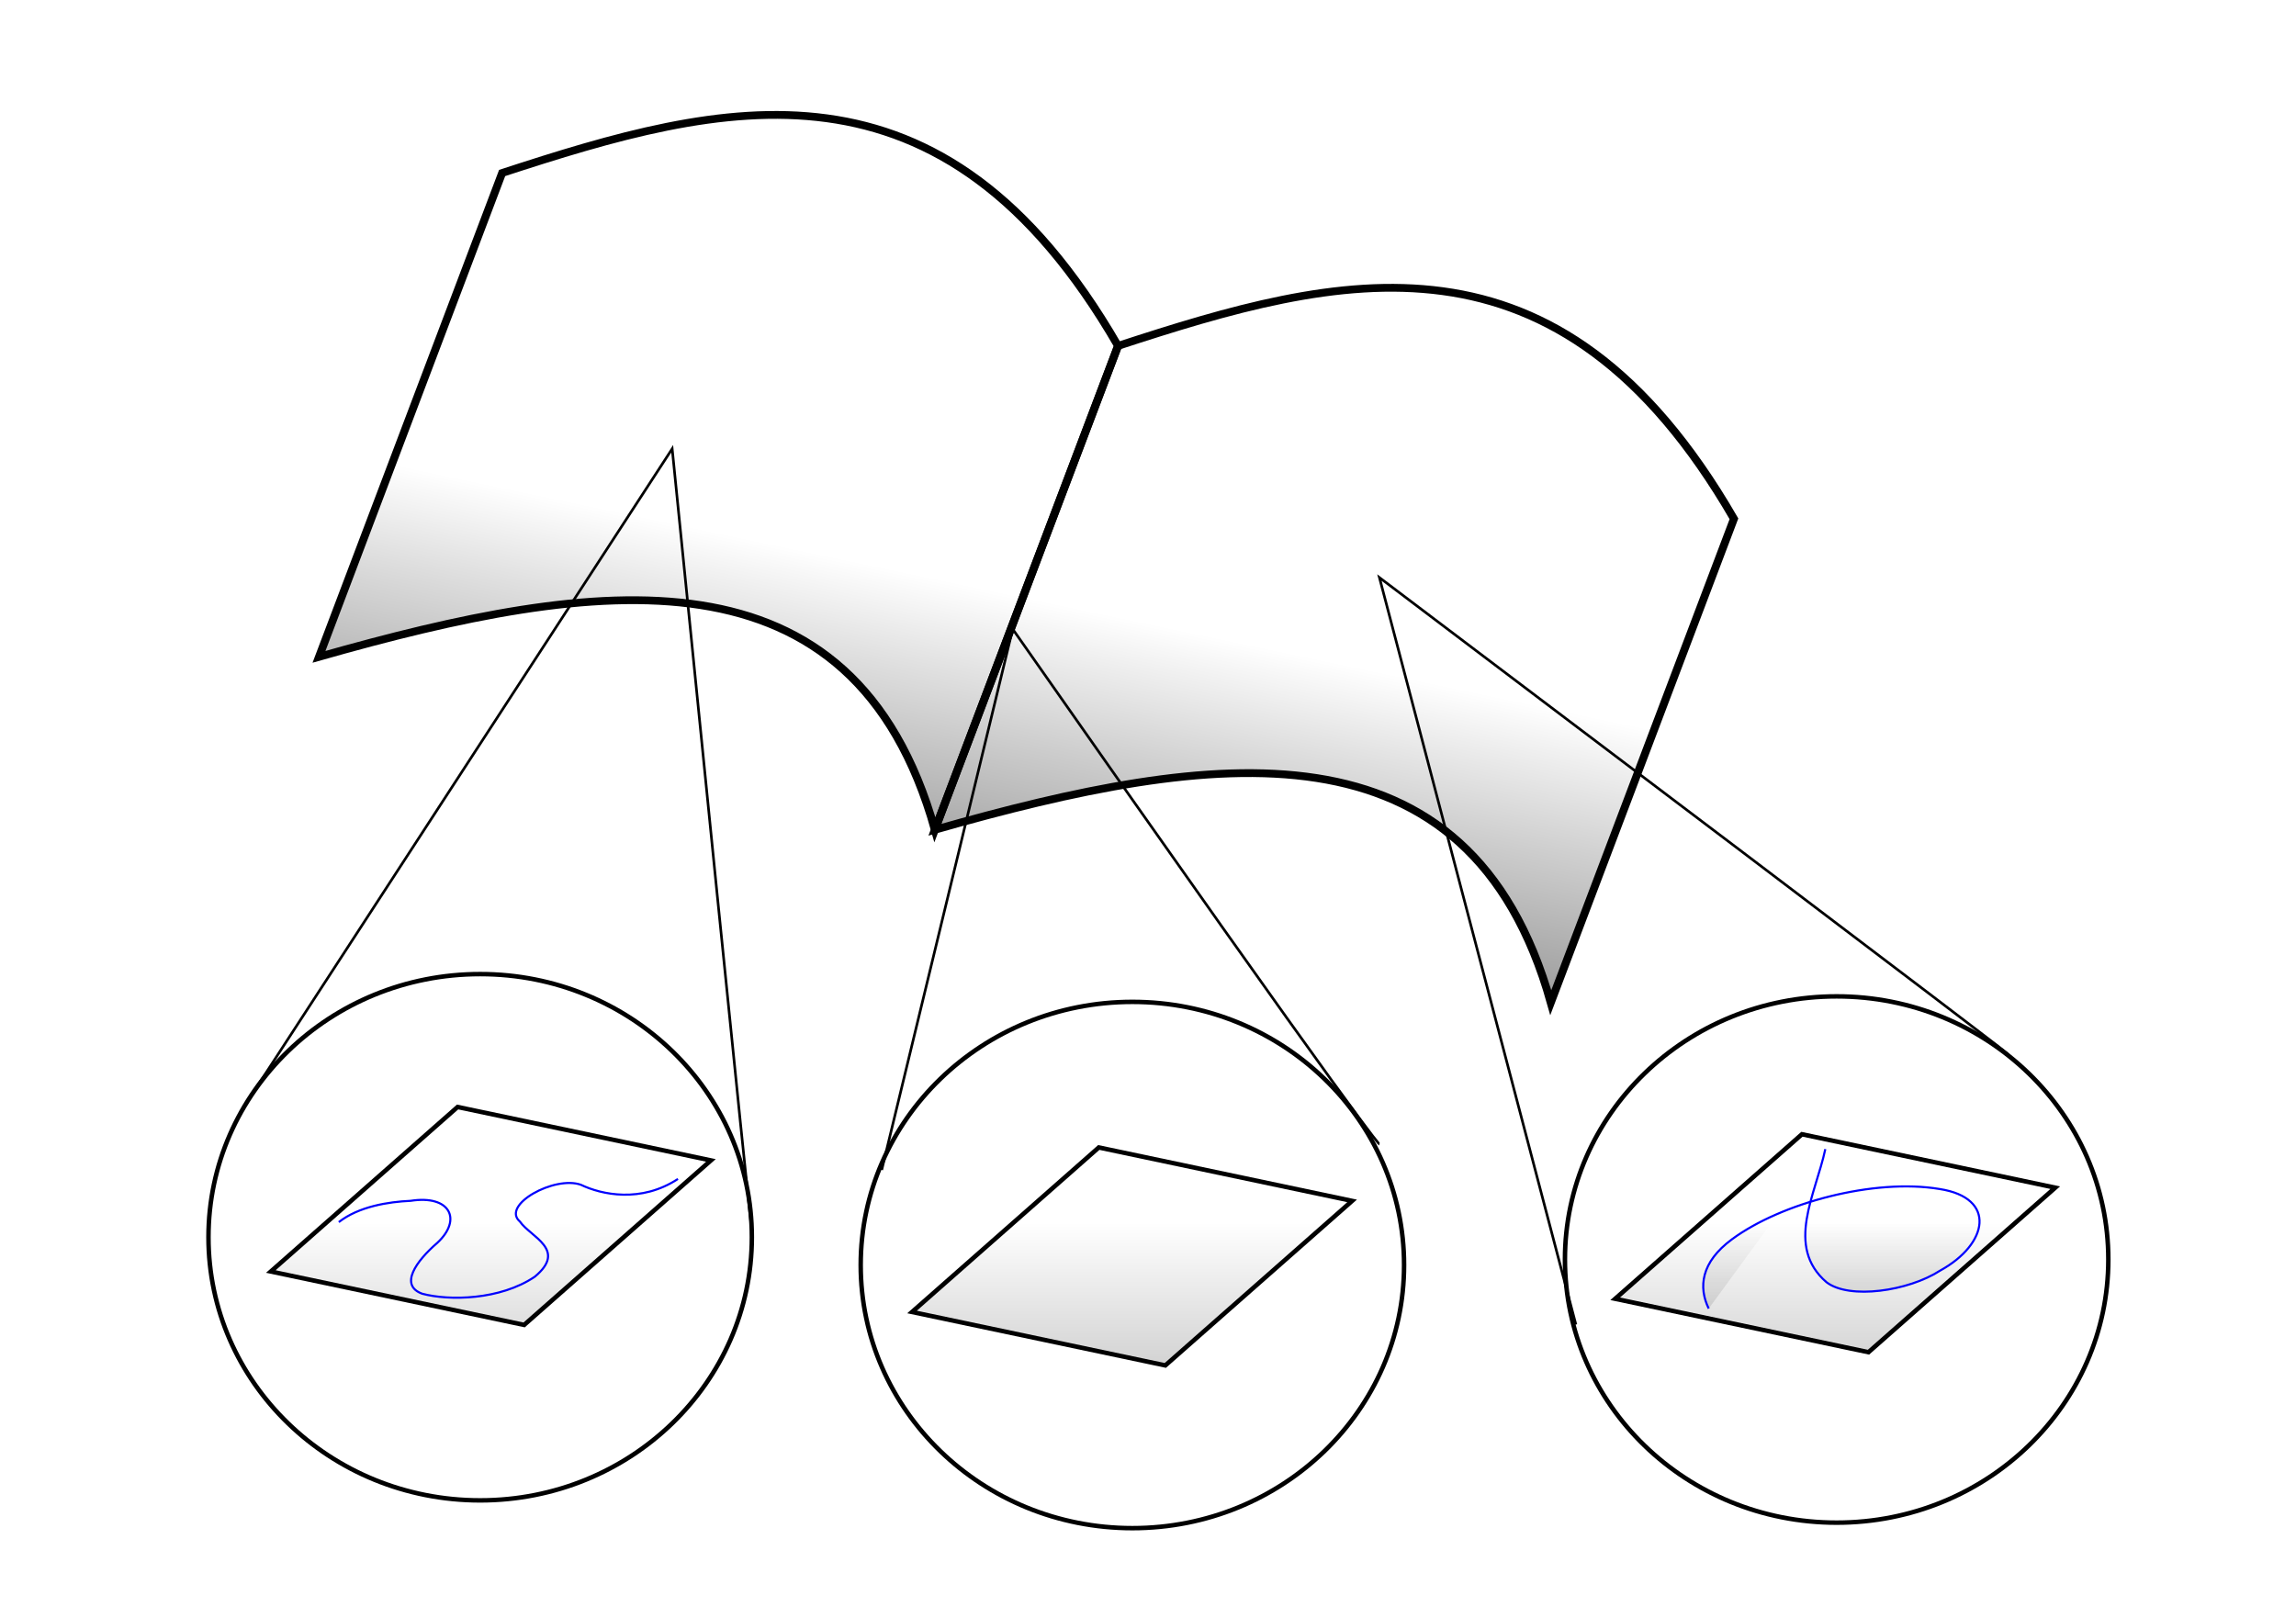 <?xml version="1.0" encoding="UTF-8" standalone="no"?>
<svg
   xmlns:dc="http://purl.org/dc/elements/1.1/"
   xmlns:cc="http://creativecommons.org/ns#"
   xmlns:rdf="http://www.w3.org/1999/02/22-rdf-syntax-ns#"
   xmlns:svg="http://www.w3.org/2000/svg"
   xmlns="http://www.w3.org/2000/svg"
   xmlns:xlink="http://www.w3.org/1999/xlink"
   xmlns:sodipodi="http://sodipodi.sourceforge.net/DTD/sodipodi-0.dtd"
   xmlns:inkscape="http://www.inkscape.org/namespaces/inkscape"
   width="210mm"
   height="148mm"
   viewBox="0 0 210 148"
   version="1.1"
   id="svg8"
   sodipodi:docname="2021-01-03_21-29.svg"
   inkscape:version="1.0.1 (3bc2e813f5, 2020-09-07)">
  <defs
     id="defs2">
    <linearGradient
       inkscape:collect="always"
       id="linearGradient1380">
      <stop
         style="stop-color:#000000;stop-opacity:1;"
         offset="0"
         id="stop1376" />
      <stop
         style="stop-color:#000000;stop-opacity:0;"
         offset="1"
         id="stop1378" />
    </linearGradient>
    <linearGradient
       inkscape:collect="always"
       id="linearGradient1358">
      <stop
         style="stop-color:#000000;stop-opacity:1;"
         offset="0"
         id="stop1354" />
      <stop
         style="stop-color:#000000;stop-opacity:0;"
         offset="1"
         id="stop1356" />
    </linearGradient>
    <linearGradient
       inkscape:collect="always"
       xlink:href="#linearGradient1358"
       id="linearGradient1360"
       x1="110.292"
       y1="198.354"
       x2="110.292"
       y2="113.688"
       gradientUnits="userSpaceOnUse"
       gradientTransform="matrix(0.906,0,0,0.891,0.996,15.895)" />
    <linearGradient
       inkscape:collect="always"
       xlink:href="#linearGradient1358"
       id="linearGradient1362"
       x1="110.292"
       y1="198.354"
       x2="110.292"
       y2="113.688"
       gradientUnits="userSpaceOnUse"
       gradientTransform="matrix(0.906,0,0,0.891,0.996,15.895)" />
    <linearGradient
       inkscape:collect="always"
       xlink:href="#linearGradient1358"
       id="linearGradient1364"
       x1="110.292"
       y1="198.354"
       x2="110.292"
       y2="113.688"
       gradientUnits="userSpaceOnUse"
       gradientTransform="matrix(0.906,0,0,0.891,0.996,15.895)" />
    <linearGradient
       inkscape:collect="always"
       xlink:href="#linearGradient1358"
       id="linearGradient1366"
       x1="110.292"
       y1="198.354"
       x2="110.292"
       y2="113.688"
       gradientUnits="userSpaceOnUse"
       gradientTransform="matrix(0.906,0,0,0.891,0.996,15.895)" />
    <linearGradient
       inkscape:collect="always"
       xlink:href="#linearGradient1380"
       id="linearGradient1382"
       x1="67.958"
       y1="121.625"
       x2="83.833"
       y2="47.542"
       gradientUnits="userSpaceOnUse" />
    <linearGradient
       inkscape:collect="always"
       xlink:href="#linearGradient1380"
       id="linearGradient1384"
       gradientUnits="userSpaceOnUse"
       x1="67.958"
       y1="121.625"
       x2="83.833"
       y2="47.542" />
    <linearGradient
       inkscape:collect="always"
       xlink:href="#linearGradient1380"
       id="linearGradient1386"
       gradientUnits="userSpaceOnUse"
       x1="67.958"
       y1="121.625"
       x2="83.833"
       y2="47.542" />
  </defs>
  <sodipodi:namedview
     id="base"
     pagecolor="#ffffff"
     bordercolor="#000000"
     borderopacity="1"
     inkscape:pageopacity="0.0"
     inkscape:pageshadow="2"
     inkscape:zoom="0.84036706"
     inkscape:cx="555.91517"
     inkscape:cy="276.09714"
     inkscape:document-units="mm"
     inkscape:current-layer="layer1"
     inkscape:document-rotation="0"
     showgrid="true"
     showborder="true"
     borderlayer="true"
     inkscape:showpageshadow="false"
     objecttolerance="10000"
     guidetolerance="10000"
     inkscape:snap-perpendicular="true"
     inkscape:snap-tangential="true"
     inkscape:window-width="1900"
     inkscape:window-height="1029"
     inkscape:window-x="1090"
     inkscape:window-y="1121"
     inkscape:window-maximized="0">
    <sodipodi:guide
       position="0,148"
       orientation="0,793.701"
       id="guide10" />
    <sodipodi:guide
       position="210,148"
       orientation="559.37,0"
       id="guide12" />
    <sodipodi:guide
       position="210,0"
       orientation="0,-793.701"
       id="guide14" />
    <sodipodi:guide
       position="0,0"
       orientation="-559.37,0"
       id="guide16" />
    <inkscape:grid
       type="xygrid"
       id="grid20"
       dotted="true"
       units="px"
       originx="105"
       originy="74" />
  </sodipodi:namedview>
  <g
     inkscape:label="Layer 1"
     inkscape:groupmode="layer"
     id="layer1">
    <g
       id="g1403"
       transform="translate(8.531,-5.398)">
      <g
         id="g1284"
         style="fill:url(#linearGradient1382);fill-opacity:1"
         transform="matrix(0.906,0,0,0.891,0.996,15.895)">
        <path
           id="rect12"
           style="opacity:1;fill:url(#linearGradient1384);fill-opacity:1;fill-rule:evenodd;stroke:#000000;stroke-width:0.8;stroke-miterlimit:4;stroke-dasharray:none;stroke-dashoffset:0;stroke-opacity:1"
           d="M 40.177,5.979 C 62.458,-1.422 84.586,-7.515 102.354,23.729 L 83.865,73.405 c -8.231,-29.697 -34.074,-25.875 -62.177,-17.751 z"
           sodipodi:nodetypes="ccccc" />
        <path
           id="rect12-3"
           style="opacity:1;fill:url(#linearGradient1386);fill-opacity:1;fill-rule:evenodd;stroke:#000000;stroke-width:0.8;stroke-miterlimit:4;stroke-dasharray:none;stroke-dashoffset:0;stroke-opacity:1"
           d="m 102.354,23.729 c 22.281,-7.401 44.409,-13.494 62.177,17.751 l -18.49,49.676 C 137.81,61.459 111.967,65.281 83.865,73.405 Z"
           sodipodi:nodetypes="ccccc" />
      </g>
      <ellipse
         style="opacity:1;fill:none;fill-opacity:0;fill-rule:evenodd;stroke:#000000;stroke-width:0.41;stroke-miterlimit:4;stroke-dasharray:none;stroke-dashoffset:0;stroke-opacity:1"
         id="path861"
         cx="159.454"
         cy="120.613"
         rx="24.85"
         ry="24.071" />
      <ellipse
         style="opacity:1;fill:none;fill-opacity:0;fill-rule:evenodd;stroke:#000000;stroke-width:0.41;stroke-miterlimit:4;stroke-dasharray:none;stroke-dashoffset:0;stroke-opacity:1"
         id="path861-6"
         cx="95.041"
         cy="121.116"
         rx="24.85"
         ry="24.071" />
      <ellipse
         style="opacity:1;fill:none;fill-opacity:0;fill-rule:evenodd;stroke:#000000;stroke-width:0.41;stroke-miterlimit:4;stroke-dasharray:none;stroke-dashoffset:0;stroke-opacity:1"
         id="path861-7"
         cx="35.386"
         cy="118.575"
         rx="24.85"
         ry="24.071" />
      <path
         id="rect884"
         style="opacity:1;fill:none;fill-opacity:0;fill-rule:evenodd;stroke:#000000;stroke-width:0.293;stroke-miterlimit:4;stroke-dasharray:none;stroke-dashoffset:0;stroke-opacity:1"
         d="m 156.281,109.154 23.167,4.887 -17.083,15.05 -23.167,-4.887 z" />
      <path
         id="rect886"
         style="fill:url(#linearGradient1360);fill-opacity:1;fill-rule:evenodd;stroke:#000000;stroke-width:0.41;stroke-miterlimit:4;stroke-dasharray:none;stroke-dashoffset:0;stroke-opacity:1"
         d="m 179.449,114.042 -17.083,15.05 -23.168,-4.887 17.083,-15.05 z" />
      <path
         id="path1025"
         style="fill:url(#linearGradient1362);fill-opacity:1;stroke:#0000ff;stroke-width:0.192px;stroke-linecap:butt;stroke-linejoin:miter;stroke-opacity:1"
         d="m 158.418,110.515 c -0.882,4.143 -3.695,8.897 0.105,12.172 2.098,1.616 7.506,0.813 10.398,-1.06 4.428,-2.435 5.185,-6.653 -0.047,-7.463 -5.99,-1.003 -14.488,1.27 -18.994,4.599 -2.852,2.103 -3.073,4.401 -2.126,6.337" />
      <path
         id="rect886-5"
         style="fill:url(#linearGradient1364);fill-opacity:1;fill-rule:evenodd;stroke:#000000;stroke-width:0.41;stroke-miterlimit:4;stroke-dasharray:none;stroke-dashoffset:0;stroke-opacity:1"
         d="M 115.137,115.251 98.054,130.301 74.886,125.413 91.969,110.363 Z" />
      <path
         id="rect886-3"
         style="fill:url(#linearGradient1366);fill-opacity:1;fill-rule:evenodd;stroke:#000000;stroke-width:0.41;stroke-miterlimit:4;stroke-dasharray:none;stroke-dashoffset:0;stroke-opacity:1"
         d="M 56.491,111.547 39.408,126.597 16.24,121.71 33.323,106.66 Z" />
      <path
         id="path1191"
         style="fill:none;stroke:#0000fd;stroke-width:0.192;stroke-linecap:butt;stroke-linejoin:miter;stroke-miterlimit:4;stroke-dasharray:none;stroke-opacity:1"
         d="m 53.476,113.243 c -3.38,2.217 -6.973,1.444 -8.874,0.535 -2.41,-0.866 -7.332,1.857 -5.581,3.363 0.98,1.421 4.368,2.562 1.357,5.049 -3.184,2.149 -7.846,2.204 -10.283,1.556 -2.144,-0.77 -0.563,-2.99 1.377,-4.662 2.282,-2.122 1.184,-4.405 -2.449,-3.839 -2.033,0.092 -4.74,0.516 -6.565,1.948" />
      <path
         style="fill:none;fill-opacity:0.614;stroke:#000000;stroke-width:0.238px;stroke-linecap:butt;stroke-linejoin:miter;stroke-opacity:1"
         d="M 14.616,105.355 C 52.949,46.451 52.949,46.451 52.949,46.451 c 7.05,70.051 7.187,70.685 7.187,70.685"
         id="path1286" />
      <path
         style="fill:none;stroke:#000000;stroke-width:0.238px;stroke-linecap:butt;stroke-linejoin:miter;stroke-opacity:1"
         d="M 72.115,112.424 C 84.094,62.944 84.094,62.944 84.094,62.944 116.962,109.908 117.636,110.067 117.636,110.067"
         id="path1288" />
      <path
         style="fill:none;stroke:#000000;stroke-width:0.238px;stroke-linecap:butt;stroke-linejoin:miter;stroke-opacity:1"
         d="M 135.604,126.561 C 117.636,58.232 117.636,58.232 117.636,58.232 c 57.432,43.388 57.499,43.589 57.499,43.589"
         id="path1290" />
    </g>
  </g>
</svg>
